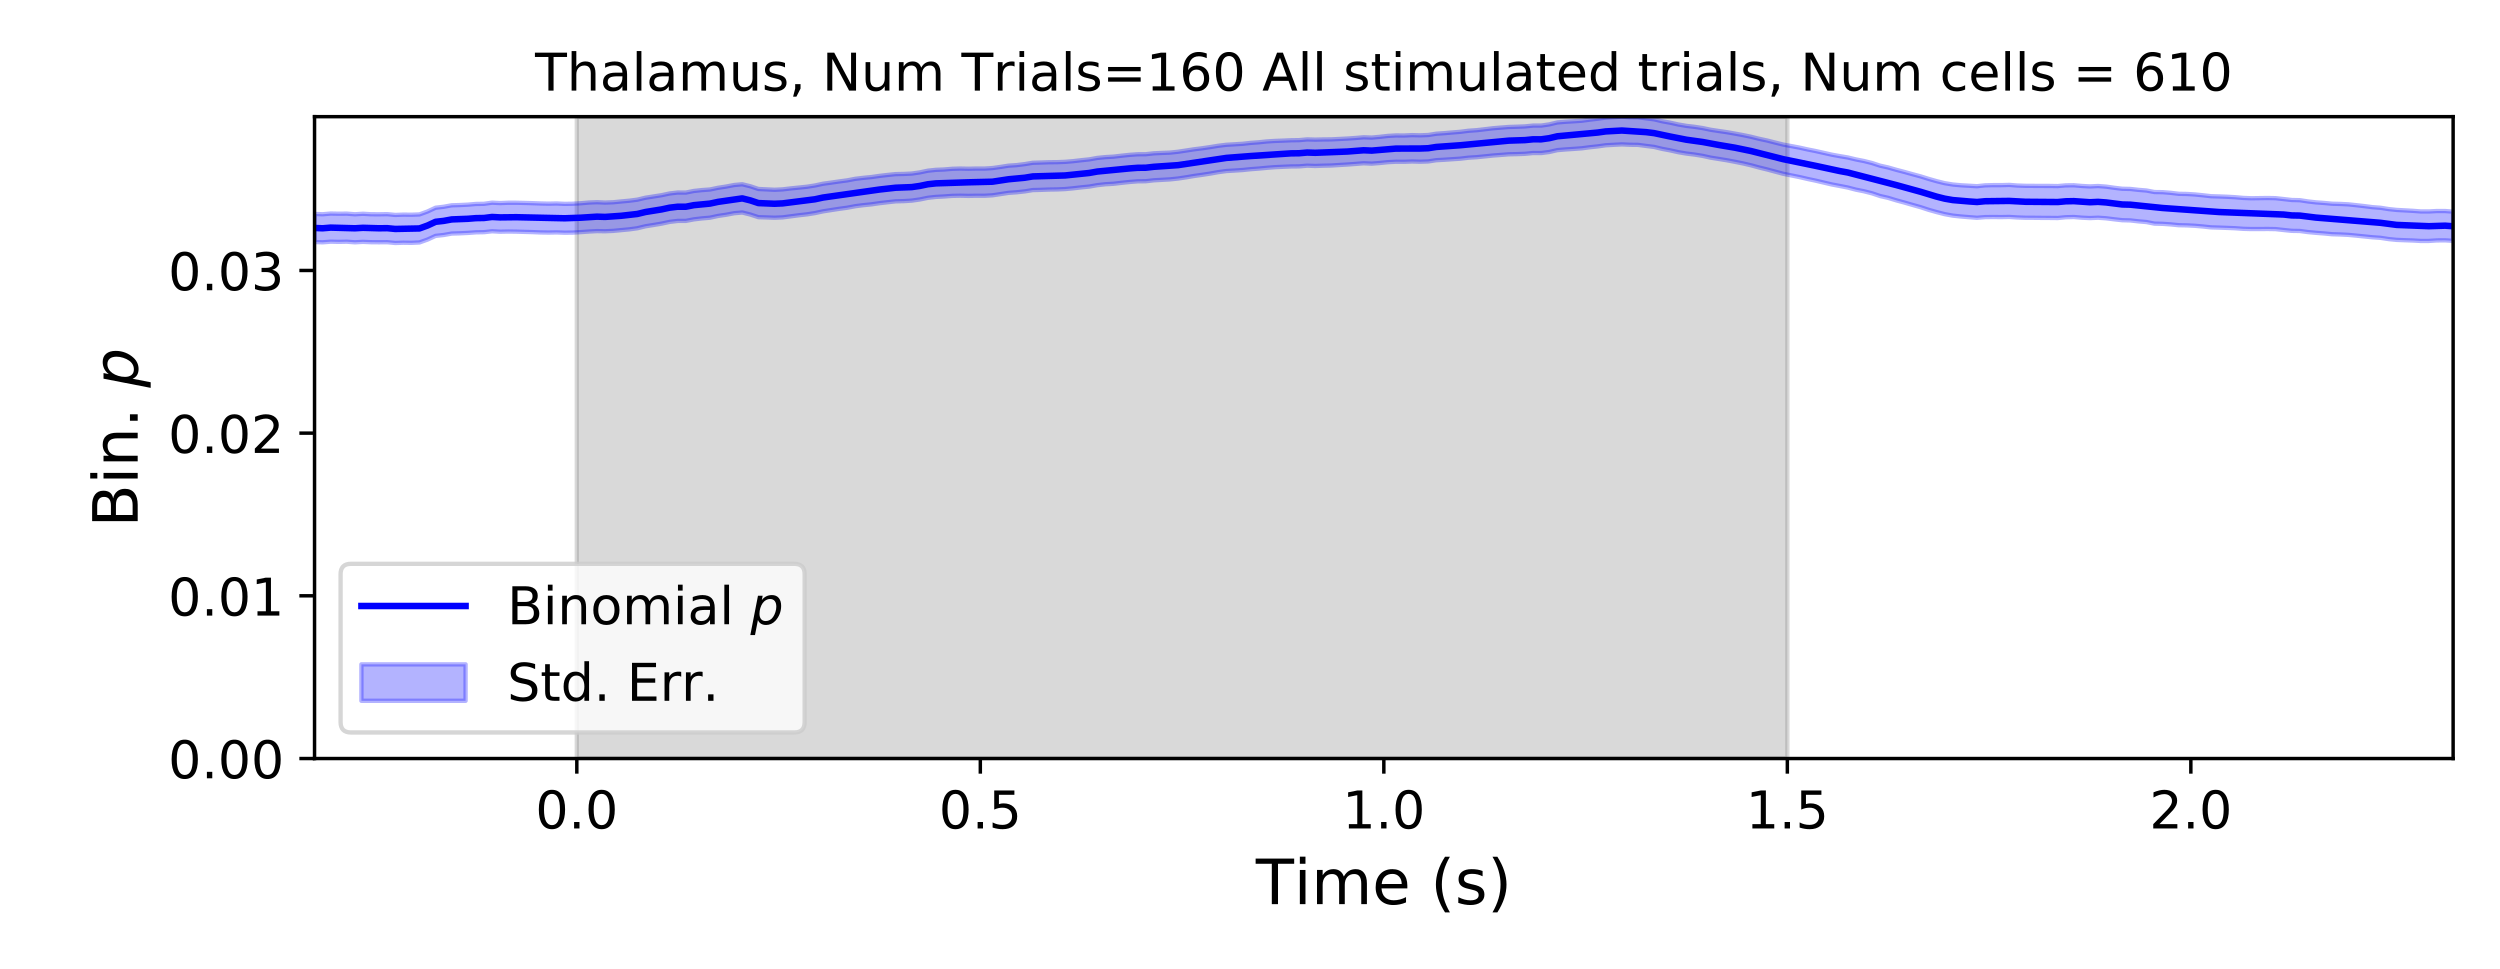 <?xml version="1.0" encoding="utf-8" standalone="no"?>
<!DOCTYPE svg PUBLIC "-//W3C//DTD SVG 1.1//EN"
  "http://www.w3.org/Graphics/SVG/1.1/DTD/svg11.dtd">
<!-- Created with matplotlib (https://matplotlib.org/) -->
<svg height="223.2pt" version="1.1" viewBox="0 0 576 223.2" width="576pt" xmlns="http://www.w3.org/2000/svg" xmlns:xlink="http://www.w3.org/1999/xlink">
 <defs>
  <style type="text/css">
*{stroke-linecap:butt;stroke-linejoin:round;}
  </style>
 </defs>
 <g id="figure_1">
  <g id="patch_1">
   <path d="M 0 223.2 
L 576 223.2 
L 576 0 
L 0 0 
z
" style="fill:#ffffff;"/>
  </g>
  <g id="axes_1">
   <g id="patch_2">
    <path d="M 72.47 174.76 
L 565.2 174.76 
L 565.2 26.88 
L 72.47 26.88 
z
" style="fill:#ffffff;"/>
   </g>
   <g id="PolyCollection_1">
    <defs>
     <path d="M 132.899 -48.44 
L 132.899 -196.32 
L 411.803 -196.32 
L 411.803 -48.44 
L 411.803 -48.44 
L 132.899 -48.44 
z
" id="mc29dee8e04" style="stroke:#808080;stroke-opacity:0.3;"/>
    </defs>
    <g clip-path="url(#p27cc67e9bc)">
     <use style="fill:#808080;fill-opacity:0.3;stroke:#808080;stroke-opacity:0.3;" x="0" xlink:href="#mc29dee8e04" y="223.2"/>
    </g>
   </g>
   <g id="PolyCollection_2">
    <defs>
     <path d="M 72.47 -173.914 
L 72.47 -167.435 
L 74.329 -167.37 
L 76.189 -167.52 
L 78.048 -167.475 
L 79.907 -167.513 
L 81.767 -167.374 
L 83.626 -167.477 
L 85.486 -167.397 
L 87.345 -167.381 
L 89.204 -167.398 
L 91.064 -167.218 
L 92.923 -167.277 
L 94.782 -167.249 
L 96.642 -167.337 
L 98.501 -168.002 
L 100.36 -168.852 
L 102.22 -169.055 
L 104.079 -169.389 
L 105.938 -169.445 
L 107.798 -169.534 
L 109.657 -169.672 
L 111.517 -169.707 
L 113.376 -169.917 
L 115.235 -169.815 
L 117.095 -169.855 
L 118.954 -169.828 
L 120.813 -169.774 
L 122.673 -169.725 
L 124.532 -169.647 
L 126.391 -169.617 
L 128.251 -169.653 
L 130.11 -169.583 
L 131.969 -169.609 
L 133.829 -169.719 
L 135.688 -169.854 
L 137.548 -169.953 
L 139.407 -169.92 
L 141.266 -170.002 
L 143.126 -170.182 
L 144.985 -170.355 
L 146.844 -170.61 
L 148.704 -171.062 
L 150.563 -171.361 
L 152.422 -171.675 
L 154.282 -172.076 
L 156.141 -172.3 
L 158 -172.304 
L 159.86 -172.66 
L 161.719 -172.88 
L 163.579 -173.04 
L 165.438 -173.446 
L 167.297 -173.721 
L 169.157 -174.076 
L 171.016 -174.237 
L 172.875 -173.772 
L 174.735 -173.161 
L 176.594 -173.103 
L 178.453 -173.035 
L 180.313 -173.113 
L 182.172 -173.355 
L 184.032 -173.601 
L 185.891 -173.811 
L 187.75 -174.102 
L 189.61 -174.503 
L 191.469 -174.795 
L 193.328 -175.082 
L 195.188 -175.337 
L 197.047 -175.689 
L 198.906 -175.929 
L 200.766 -176.116 
L 202.625 -176.387 
L 204.484 -176.604 
L 206.344 -176.812 
L 208.203 -176.86 
L 210.063 -176.976 
L 211.922 -177.241 
L 213.781 -177.625 
L 215.641 -177.832 
L 217.5 -177.929 
L 219.359 -178.07 
L 221.219 -178.108 
L 223.078 -178.068 
L 224.937 -178.099 
L 226.797 -178.092 
L 228.656 -178.198 
L 230.515 -178.479 
L 232.375 -178.767 
L 234.234 -178.9 
L 236.094 -179.104 
L 237.953 -179.407 
L 239.812 -179.454 
L 241.672 -179.527 
L 243.531 -179.557 
L 245.39 -179.636 
L 247.25 -179.814 
L 249.109 -180.028 
L 250.968 -180.215 
L 252.828 -180.539 
L 254.687 -180.75 
L 256.546 -180.856 
L 258.406 -181.076 
L 260.265 -181.274 
L 262.125 -181.422 
L 263.984 -181.444 
L 265.843 -181.659 
L 267.703 -181.763 
L 269.562 -181.868 
L 271.421 -182.065 
L 273.281 -182.345 
L 275.14 -182.659 
L 276.999 -182.922 
L 278.859 -183.21 
L 280.718 -183.542 
L 282.578 -183.794 
L 284.437 -183.903 
L 286.296 -184.026 
L 288.156 -184.22 
L 290.015 -184.358 
L 291.874 -184.536 
L 293.734 -184.683 
L 295.593 -184.769 
L 297.452 -184.849 
L 299.312 -184.867 
L 301.171 -185.027 
L 303.03 -184.961 
L 304.89 -185.024 
L 306.749 -185.065 
L 308.609 -185.185 
L 310.468 -185.295 
L 312.327 -185.432 
L 314.187 -185.583 
L 316.046 -185.496 
L 317.905 -185.646 
L 319.765 -185.837 
L 321.624 -185.936 
L 323.483 -185.922 
L 325.343 -185.99 
L 327.202 -185.939 
L 329.061 -186.003 
L 330.921 -186.291 
L 332.78 -186.393 
L 334.64 -186.52 
L 336.499 -186.645 
L 338.358 -186.867 
L 340.218 -186.983 
L 342.077 -187.167 
L 343.936 -187.361 
L 345.796 -187.503 
L 347.655 -187.65 
L 349.514 -187.691 
L 351.374 -187.763 
L 353.233 -187.948 
L 355.092 -187.936 
L 356.952 -188.182 
L 358.811 -188.61 
L 360.671 -188.767 
L 362.53 -188.889 
L 364.389 -189.023 
L 366.249 -189.268 
L 368.108 -189.47 
L 369.967 -189.73 
L 371.827 -189.836 
L 373.686 -189.931 
L 375.545 -189.843 
L 377.405 -189.823 
L 379.264 -189.577 
L 381.124 -189.344 
L 382.983 -188.897 
L 384.842 -188.548 
L 386.702 -188.131 
L 388.561 -187.817 
L 390.42 -187.588 
L 392.28 -187.286 
L 394.139 -186.876 
L 395.998 -186.58 
L 397.858 -186.276 
L 399.717 -185.924 
L 401.576 -185.549 
L 403.436 -185.116 
L 405.295 -184.606 
L 407.155 -184.154 
L 409.014 -183.651 
L 410.873 -183.158 
L 412.733 -182.78 
L 414.592 -182.402 
L 416.451 -181.973 
L 418.311 -181.579 
L 420.17 -181.142 
L 422.029 -180.704 
L 423.889 -180.351 
L 425.748 -179.988 
L 427.607 -179.501 
L 429.467 -179.13 
L 431.326 -178.657 
L 433.186 -178.033 
L 435.045 -177.609 
L 436.904 -177.04 
L 438.764 -176.535 
L 440.623 -175.995 
L 442.482 -175.471 
L 444.342 -174.863 
L 446.201 -174.335 
L 448.06 -173.86 
L 449.92 -173.519 
L 451.779 -173.319 
L 453.638 -173.168 
L 455.498 -173.02 
L 457.357 -173.175 
L 459.217 -173.2 
L 461.076 -173.179 
L 462.935 -173.216 
L 464.795 -173.095 
L 466.654 -173.029 
L 468.513 -173.021 
L 470.373 -173.002 
L 472.232 -172.991 
L 474.091 -172.969 
L 475.951 -173.148 
L 477.81 -173.199 
L 479.67 -173.042 
L 481.529 -172.955 
L 483.388 -173.035 
L 485.248 -172.907 
L 487.107 -172.673 
L 488.966 -172.465 
L 490.826 -172.415 
L 492.685 -172.201 
L 494.544 -172.042 
L 496.404 -171.673 
L 498.263 -171.63 
L 500.122 -171.5 
L 501.982 -171.312 
L 503.841 -171.275 
L 505.701 -171.177 
L 507.56 -171.015 
L 509.419 -170.813 
L 511.279 -170.757 
L 513.138 -170.691 
L 514.997 -170.615 
L 516.857 -170.478 
L 518.716 -170.426 
L 520.575 -170.426 
L 522.435 -170.445 
L 524.294 -170.411 
L 526.153 -170.205 
L 528.013 -170.014 
L 529.872 -169.983 
L 531.732 -169.733 
L 533.591 -169.557 
L 535.45 -169.415 
L 537.31 -169.234 
L 539.169 -169.179 
L 541.028 -169.087 
L 542.888 -168.91 
L 544.747 -168.721 
L 546.606 -168.53 
L 548.466 -168.403 
L 550.325 -168.119 
L 552.184 -167.93 
L 554.044 -167.854 
L 555.903 -167.788 
L 557.763 -167.681 
L 559.622 -167.688 
L 561.481 -167.809 
L 563.341 -167.826 
L 565.2 -167.71 
L 565.2 -174.432 
L 565.2 -174.432 
L 563.341 -174.581 
L 561.481 -174.584 
L 559.622 -174.479 
L 557.763 -174.485 
L 555.903 -174.626 
L 554.044 -174.732 
L 552.184 -174.833 
L 550.325 -175.033 
L 548.466 -175.328 
L 546.606 -175.473 
L 544.747 -175.712 
L 542.888 -175.924 
L 541.028 -176.124 
L 539.169 -176.215 
L 537.31 -176.266 
L 535.45 -176.441 
L 533.591 -176.577 
L 531.732 -176.791 
L 529.872 -177.077 
L 528.013 -177.121 
L 526.153 -177.335 
L 524.294 -177.541 
L 522.435 -177.579 
L 520.575 -177.55 
L 518.716 -177.523 
L 516.857 -177.597 
L 514.997 -177.762 
L 513.138 -177.869 
L 511.279 -177.939 
L 509.419 -177.996 
L 507.56 -178.209 
L 505.701 -178.398 
L 503.841 -178.513 
L 501.982 -178.548 
L 500.122 -178.774 
L 498.263 -178.925 
L 496.404 -178.953 
L 494.544 -179.306 
L 492.685 -179.458 
L 490.826 -179.668 
L 488.966 -179.713 
L 487.107 -179.936 
L 485.248 -180.202 
L 483.388 -180.342 
L 481.529 -180.251 
L 479.67 -180.351 
L 477.81 -180.516 
L 475.951 -180.492 
L 474.091 -180.327 
L 472.232 -180.361 
L 470.373 -180.363 
L 468.513 -180.377 
L 466.654 -180.391 
L 464.795 -180.454 
L 462.935 -180.599 
L 461.076 -180.545 
L 459.217 -180.546 
L 457.357 -180.498 
L 455.498 -180.296 
L 453.638 -180.409 
L 451.779 -180.514 
L 449.92 -180.69 
L 448.06 -180.996 
L 446.201 -181.457 
L 444.342 -181.989 
L 442.482 -182.567 
L 440.623 -183.07 
L 438.764 -183.588 
L 436.904 -184.075 
L 435.045 -184.613 
L 433.186 -185.026 
L 431.326 -185.635 
L 429.467 -186.102 
L 427.607 -186.467 
L 425.748 -186.913 
L 423.889 -187.226 
L 422.029 -187.568 
L 420.17 -187.985 
L 418.311 -188.402 
L 416.451 -188.774 
L 414.592 -189.19 
L 412.733 -189.538 
L 410.873 -189.888 
L 409.014 -190.349 
L 407.155 -190.823 
L 405.295 -191.223 
L 403.436 -191.687 
L 401.576 -192.076 
L 399.717 -192.422 
L 397.858 -192.748 
L 395.998 -193.02 
L 394.139 -193.303 
L 392.28 -193.692 
L 390.42 -193.979 
L 388.561 -194.196 
L 386.702 -194.516 
L 384.842 -194.926 
L 382.983 -195.261 
L 381.124 -195.706 
L 379.264 -195.937 
L 377.405 -196.185 
L 375.545 -196.206 
L 373.686 -196.32 
L 371.827 -196.224 
L 369.967 -196.114 
L 368.108 -195.85 
L 366.249 -195.631 
L 364.389 -195.379 
L 362.53 -195.256 
L 360.671 -195.146 
L 358.811 -194.989 
L 356.952 -194.54 
L 355.092 -194.265 
L 353.233 -194.267 
L 351.374 -194.077 
L 349.514 -194.005 
L 347.655 -193.947 
L 345.796 -193.803 
L 343.936 -193.646 
L 342.077 -193.419 
L 340.218 -193.204 
L 338.358 -193.074 
L 336.499 -192.834 
L 334.64 -192.682 
L 332.78 -192.522 
L 330.921 -192.392 
L 329.061 -192.097 
L 327.202 -192.022 
L 325.343 -192.068 
L 323.483 -191.978 
L 321.624 -191.993 
L 319.765 -191.885 
L 317.905 -191.674 
L 316.046 -191.503 
L 314.187 -191.57 
L 312.327 -191.408 
L 310.468 -191.28 
L 308.609 -191.183 
L 306.749 -191.088 
L 304.89 -191.073 
L 303.03 -191.028 
L 301.171 -191.083 
L 299.312 -190.911 
L 297.452 -190.883 
L 295.593 -190.801 
L 293.734 -190.731 
L 291.874 -190.612 
L 290.015 -190.416 
L 288.156 -190.279 
L 286.296 -190.07 
L 284.437 -189.954 
L 282.578 -189.845 
L 280.718 -189.618 
L 278.859 -189.315 
L 276.999 -189.039 
L 275.14 -188.806 
L 273.281 -188.518 
L 271.421 -188.237 
L 269.562 -188.038 
L 267.703 -187.964 
L 265.843 -187.878 
L 263.984 -187.669 
L 262.125 -187.655 
L 260.265 -187.523 
L 258.406 -187.325 
L 256.546 -187.107 
L 254.687 -187 
L 252.828 -186.816 
L 250.968 -186.479 
L 249.109 -186.286 
L 247.25 -186.069 
L 245.39 -185.91 
L 243.531 -185.837 
L 241.672 -185.821 
L 239.812 -185.755 
L 237.953 -185.698 
L 236.094 -185.389 
L 234.234 -185.158 
L 232.375 -185.031 
L 230.515 -184.739 
L 228.656 -184.475 
L 226.797 -184.357 
L 224.937 -184.362 
L 223.078 -184.323 
L 221.219 -184.364 
L 219.359 -184.307 
L 217.5 -184.147 
L 215.641 -184.071 
L 213.781 -183.873 
L 211.922 -183.481 
L 210.063 -183.21 
L 208.203 -183.123 
L 206.344 -183.084 
L 204.484 -182.891 
L 202.625 -182.672 
L 200.766 -182.406 
L 198.906 -182.223 
L 197.047 -181.999 
L 195.188 -181.641 
L 193.328 -181.392 
L 191.469 -181.121 
L 189.61 -180.866 
L 187.75 -180.462 
L 185.891 -180.171 
L 184.032 -179.978 
L 182.172 -179.79 
L 180.313 -179.566 
L 178.453 -179.478 
L 176.594 -179.568 
L 174.735 -179.66 
L 172.875 -180.285 
L 171.016 -180.745 
L 169.157 -180.573 
L 167.297 -180.215 
L 165.438 -179.931 
L 163.579 -179.54 
L 161.719 -179.403 
L 159.86 -179.203 
L 158 -178.828 
L 156.141 -178.843 
L 154.282 -178.624 
L 152.422 -178.225 
L 150.563 -177.932 
L 148.704 -177.642 
L 146.844 -177.197 
L 144.985 -176.956 
L 143.126 -176.783 
L 141.266 -176.601 
L 139.407 -176.528 
L 137.548 -176.616 
L 135.688 -176.538 
L 133.829 -176.371 
L 131.969 -176.261 
L 130.11 -176.232 
L 128.251 -176.318 
L 126.391 -176.277 
L 124.532 -176.322 
L 122.673 -176.39 
L 120.813 -176.445 
L 118.954 -176.489 
L 117.095 -176.491 
L 115.235 -176.412 
L 113.376 -176.507 
L 111.517 -176.243 
L 109.657 -176.211 
L 107.798 -176.048 
L 105.938 -175.956 
L 104.079 -175.9 
L 102.22 -175.559 
L 100.36 -175.341 
L 98.501 -174.473 
L 96.642 -173.795 
L 94.782 -173.727 
L 92.923 -173.75 
L 91.064 -173.68 
L 89.204 -173.861 
L 87.345 -173.827 
L 85.486 -173.838 
L 83.626 -173.949 
L 81.767 -173.832 
L 79.907 -173.978 
L 78.048 -173.957 
L 76.189 -173.998 
L 74.329 -173.833 
L 72.47 -173.914 
z
" id="mdbdabb63e6" style="stroke:#0000ff;stroke-opacity:0.3;"/>
    </defs>
    <g clip-path="url(#p27cc67e9bc)">
     <use style="fill:#0000ff;fill-opacity:0.3;stroke:#0000ff;stroke-opacity:0.3;" x="0" xlink:href="#mdbdabb63e6" y="223.2"/>
    </g>
   </g>
   <g id="matplotlib.axis_1">
    <g id="xtick_1">
     <g id="line2d_1">
      <defs>
       <path d="M 0 0 
L 0 3.5 
" id="m5dad325099" style="stroke:#000000;stroke-width:0.8;"/>
      </defs>
      <g>
       <use style="stroke:#000000;stroke-width:0.8;" x="132.899" xlink:href="#m5dad325099" y="174.76"/>
      </g>
     </g>
     <g id="text_1">
      <!-- 0.0 -->
      <defs>
       <path d="M 31.781 66.406 
Q 24.172 66.406 20.328 58.906 
Q 16.5 51.422 16.5 36.375 
Q 16.5 21.391 20.328 13.891 
Q 24.172 6.391 31.781 6.391 
Q 39.453 6.391 43.281 13.891 
Q 47.125 21.391 47.125 36.375 
Q 47.125 51.422 43.281 58.906 
Q 39.453 66.406 31.781 66.406 
z
M 31.781 74.219 
Q 44.047 74.219 50.516 64.516 
Q 56.984 54.828 56.984 36.375 
Q 56.984 17.969 50.516 8.266 
Q 44.047 -1.422 31.781 -1.422 
Q 19.531 -1.422 13.062 8.266 
Q 6.594 17.969 6.594 36.375 
Q 6.594 54.828 13.062 64.516 
Q 19.531 74.219 31.781 74.219 
z
" id="DejaVuSans-48"/>
       <path d="M 10.688 12.406 
L 21 12.406 
L 21 0 
L 10.688 0 
z
" id="DejaVuSans-46"/>
      </defs>
      <g transform="translate(123.357 190.878)scale(0.12 -0.12)">
       <use xlink:href="#DejaVuSans-48"/>
       <use x="63.623" xlink:href="#DejaVuSans-46"/>
       <use x="95.41" xlink:href="#DejaVuSans-48"/>
      </g>
     </g>
    </g>
    <g id="xtick_2">
     <g id="line2d_2">
      <g>
       <use style="stroke:#000000;stroke-width:0.8;" x="225.867" xlink:href="#m5dad325099" y="174.76"/>
      </g>
     </g>
     <g id="text_2">
      <!-- 0.5 -->
      <defs>
       <path d="M 10.797 72.906 
L 49.516 72.906 
L 49.516 64.594 
L 19.828 64.594 
L 19.828 46.734 
Q 21.969 47.469 24.109 47.828 
Q 26.266 48.188 28.422 48.188 
Q 40.625 48.188 47.75 41.5 
Q 54.891 34.812 54.891 23.391 
Q 54.891 11.625 47.562 5.094 
Q 40.234 -1.422 26.906 -1.422 
Q 22.312 -1.422 17.547 -0.641 
Q 12.797 0.141 7.719 1.703 
L 7.719 11.625 
Q 12.109 9.234 16.797 8.062 
Q 21.484 6.891 26.703 6.891 
Q 35.156 6.891 40.078 11.328 
Q 45.016 15.766 45.016 23.391 
Q 45.016 31 40.078 35.438 
Q 35.156 39.891 26.703 39.891 
Q 22.75 39.891 18.812 39.016 
Q 14.891 38.141 10.797 36.281 
z
" id="DejaVuSans-53"/>
      </defs>
      <g transform="translate(216.325 190.878)scale(0.12 -0.12)">
       <use xlink:href="#DejaVuSans-48"/>
       <use x="63.623" xlink:href="#DejaVuSans-46"/>
       <use x="95.41" xlink:href="#DejaVuSans-53"/>
      </g>
     </g>
    </g>
    <g id="xtick_3">
     <g id="line2d_3">
      <g>
       <use style="stroke:#000000;stroke-width:0.8;" x="318.835" xlink:href="#m5dad325099" y="174.76"/>
      </g>
     </g>
     <g id="text_3">
      <!-- 1.0 -->
      <defs>
       <path d="M 12.406 8.297 
L 28.516 8.297 
L 28.516 63.922 
L 10.984 60.406 
L 10.984 69.391 
L 28.422 72.906 
L 38.281 72.906 
L 38.281 8.297 
L 54.391 8.297 
L 54.391 0 
L 12.406 0 
z
" id="DejaVuSans-49"/>
      </defs>
      <g transform="translate(309.293 190.878)scale(0.12 -0.12)">
       <use xlink:href="#DejaVuSans-49"/>
       <use x="63.623" xlink:href="#DejaVuSans-46"/>
       <use x="95.41" xlink:href="#DejaVuSans-48"/>
      </g>
     </g>
    </g>
    <g id="xtick_4">
     <g id="line2d_4">
      <g>
       <use style="stroke:#000000;stroke-width:0.8;" x="411.803" xlink:href="#m5dad325099" y="174.76"/>
      </g>
     </g>
     <g id="text_4">
      <!-- 1.5 -->
      <g transform="translate(402.261 190.878)scale(0.12 -0.12)">
       <use xlink:href="#DejaVuSans-49"/>
       <use x="63.623" xlink:href="#DejaVuSans-46"/>
       <use x="95.41" xlink:href="#DejaVuSans-53"/>
      </g>
     </g>
    </g>
    <g id="xtick_5">
     <g id="line2d_5">
      <g>
       <use style="stroke:#000000;stroke-width:0.8;" x="504.771" xlink:href="#m5dad325099" y="174.76"/>
      </g>
     </g>
     <g id="text_5">
      <!-- 2.0 -->
      <defs>
       <path d="M 19.188 8.297 
L 53.609 8.297 
L 53.609 0 
L 7.328 0 
L 7.328 8.297 
Q 12.938 14.109 22.625 23.891 
Q 32.328 33.688 34.812 36.531 
Q 39.547 41.844 41.422 45.531 
Q 43.312 49.219 43.312 52.781 
Q 43.312 58.594 39.234 62.25 
Q 35.156 65.922 28.609 65.922 
Q 23.969 65.922 18.812 64.312 
Q 13.672 62.703 7.812 59.422 
L 7.812 69.391 
Q 13.766 71.781 18.938 73 
Q 24.125 74.219 28.422 74.219 
Q 39.75 74.219 46.484 68.547 
Q 53.219 62.891 53.219 53.422 
Q 53.219 48.922 51.531 44.891 
Q 49.859 40.875 45.406 35.406 
Q 44.188 33.984 37.641 27.219 
Q 31.109 20.453 19.188 8.297 
z
" id="DejaVuSans-50"/>
      </defs>
      <g transform="translate(495.229 190.878)scale(0.12 -0.12)">
       <use xlink:href="#DejaVuSans-50"/>
       <use x="63.623" xlink:href="#DejaVuSans-46"/>
       <use x="95.41" xlink:href="#DejaVuSans-48"/>
      </g>
     </g>
    </g>
    <g id="text_6">
     <!-- Time (s) -->
     <defs>
      <path d="M -0.297 72.906 
L 61.375 72.906 
L 61.375 64.594 
L 35.5 64.594 
L 35.5 0 
L 25.594 0 
L 25.594 64.594 
L -0.297 64.594 
z
" id="DejaVuSans-84"/>
      <path d="M 9.422 54.688 
L 18.406 54.688 
L 18.406 0 
L 9.422 0 
z
M 9.422 75.984 
L 18.406 75.984 
L 18.406 64.594 
L 9.422 64.594 
z
" id="DejaVuSans-105"/>
      <path d="M 52 44.188 
Q 55.375 50.25 60.062 53.125 
Q 64.75 56 71.094 56 
Q 79.641 56 84.281 50.016 
Q 88.922 44.047 88.922 33.016 
L 88.922 0 
L 79.891 0 
L 79.891 32.719 
Q 79.891 40.578 77.094 44.375 
Q 74.312 48.188 68.609 48.188 
Q 61.625 48.188 57.562 43.547 
Q 53.516 38.922 53.516 30.906 
L 53.516 0 
L 44.484 0 
L 44.484 32.719 
Q 44.484 40.625 41.703 44.406 
Q 38.922 48.188 33.109 48.188 
Q 26.219 48.188 22.156 43.531 
Q 18.109 38.875 18.109 30.906 
L 18.109 0 
L 9.078 0 
L 9.078 54.688 
L 18.109 54.688 
L 18.109 46.188 
Q 21.188 51.219 25.484 53.609 
Q 29.781 56 35.688 56 
Q 41.656 56 45.828 52.969 
Q 50 49.953 52 44.188 
z
" id="DejaVuSans-109"/>
      <path d="M 56.203 29.594 
L 56.203 25.203 
L 14.891 25.203 
Q 15.484 15.922 20.484 11.062 
Q 25.484 6.203 34.422 6.203 
Q 39.594 6.203 44.453 7.469 
Q 49.312 8.734 54.109 11.281 
L 54.109 2.781 
Q 49.266 0.734 44.188 -0.344 
Q 39.109 -1.422 33.891 -1.422 
Q 20.797 -1.422 13.156 6.188 
Q 5.516 13.812 5.516 26.812 
Q 5.516 40.234 12.766 48.109 
Q 20.016 56 32.328 56 
Q 43.359 56 49.781 48.891 
Q 56.203 41.797 56.203 29.594 
z
M 47.219 32.234 
Q 47.125 39.594 43.094 43.984 
Q 39.062 48.391 32.422 48.391 
Q 24.906 48.391 20.391 44.141 
Q 15.875 39.891 15.188 32.172 
z
" id="DejaVuSans-101"/>
      <path id="DejaVuSans-32"/>
      <path d="M 31 75.875 
Q 24.469 64.656 21.281 53.656 
Q 18.109 42.672 18.109 31.391 
Q 18.109 20.125 21.312 9.062 
Q 24.516 -2 31 -13.188 
L 23.188 -13.188 
Q 15.875 -1.703 12.234 9.375 
Q 8.594 20.453 8.594 31.391 
Q 8.594 42.281 12.203 53.312 
Q 15.828 64.359 23.188 75.875 
z
" id="DejaVuSans-40"/>
      <path d="M 44.281 53.078 
L 44.281 44.578 
Q 40.484 46.531 36.375 47.5 
Q 32.281 48.484 27.875 48.484 
Q 21.188 48.484 17.844 46.438 
Q 14.5 44.391 14.5 40.281 
Q 14.5 37.156 16.891 35.375 
Q 19.281 33.594 26.516 31.984 
L 29.594 31.297 
Q 39.156 29.25 43.188 25.516 
Q 47.219 21.781 47.219 15.094 
Q 47.219 7.469 41.188 3.016 
Q 35.156 -1.422 24.609 -1.422 
Q 20.219 -1.422 15.453 -0.562 
Q 10.688 0.297 5.422 2 
L 5.422 11.281 
Q 10.406 8.688 15.234 7.391 
Q 20.062 6.109 24.812 6.109 
Q 31.156 6.109 34.562 8.281 
Q 37.984 10.453 37.984 14.406 
Q 37.984 18.062 35.516 20.016 
Q 33.062 21.969 24.703 23.781 
L 21.578 24.516 
Q 13.234 26.266 9.516 29.906 
Q 5.812 33.547 5.812 39.891 
Q 5.812 47.609 11.281 51.797 
Q 16.75 56 26.812 56 
Q 31.781 56 36.172 55.266 
Q 40.578 54.547 44.281 53.078 
z
" id="DejaVuSans-115"/>
      <path d="M 8.016 75.875 
L 15.828 75.875 
Q 23.141 64.359 26.781 53.312 
Q 30.422 42.281 30.422 31.391 
Q 30.422 20.453 26.781 9.375 
Q 23.141 -1.703 15.828 -13.188 
L 8.016 -13.188 
Q 14.5 -2 17.703 9.062 
Q 20.906 20.125 20.906 31.391 
Q 20.906 42.672 17.703 53.656 
Q 14.5 64.656 8.016 75.875 
z
" id="DejaVuSans-41"/>
     </defs>
     <g transform="translate(289.34 208.315)scale(0.144 -0.144)">
      <use xlink:href="#DejaVuSans-84"/>
      <use x="61.037" xlink:href="#DejaVuSans-105"/>
      <use x="88.82" xlink:href="#DejaVuSans-109"/>
      <use x="186.232" xlink:href="#DejaVuSans-101"/>
      <use x="247.756" xlink:href="#DejaVuSans-32"/>
      <use x="279.543" xlink:href="#DejaVuSans-40"/>
      <use x="318.557" xlink:href="#DejaVuSans-115"/>
      <use x="370.656" xlink:href="#DejaVuSans-41"/>
     </g>
    </g>
   </g>
   <g id="matplotlib.axis_2">
    <g id="ytick_1">
     <g id="line2d_6">
      <defs>
       <path d="M 0 0 
L -3.5 0 
" id="md38e506768" style="stroke:#000000;stroke-width:0.8;"/>
      </defs>
      <g>
       <use style="stroke:#000000;stroke-width:0.8;" x="72.47" xlink:href="#md38e506768" y="174.76"/>
      </g>
     </g>
     <g id="text_7">
      <!-- 0.00 -->
      <g transform="translate(38.751 179.319)scale(0.12 -0.12)">
       <use xlink:href="#DejaVuSans-48"/>
       <use x="63.623" xlink:href="#DejaVuSans-46"/>
       <use x="95.41" xlink:href="#DejaVuSans-48"/>
       <use x="159.033" xlink:href="#DejaVuSans-48"/>
      </g>
     </g>
    </g>
    <g id="ytick_2">
     <g id="line2d_7">
      <g>
       <use style="stroke:#000000;stroke-width:0.8;" x="72.47" xlink:href="#md38e506768" y="137.278"/>
      </g>
     </g>
     <g id="text_8">
      <!-- 0.01 -->
      <g transform="translate(38.751 141.837)scale(0.12 -0.12)">
       <use xlink:href="#DejaVuSans-48"/>
       <use x="63.623" xlink:href="#DejaVuSans-46"/>
       <use x="95.41" xlink:href="#DejaVuSans-48"/>
       <use x="159.033" xlink:href="#DejaVuSans-49"/>
      </g>
     </g>
    </g>
    <g id="ytick_3">
     <g id="line2d_8">
      <g>
       <use style="stroke:#000000;stroke-width:0.8;" x="72.47" xlink:href="#md38e506768" y="99.796"/>
      </g>
     </g>
     <g id="text_9">
      <!-- 0.02 -->
      <g transform="translate(38.751 104.355)scale(0.12 -0.12)">
       <use xlink:href="#DejaVuSans-48"/>
       <use x="63.623" xlink:href="#DejaVuSans-46"/>
       <use x="95.41" xlink:href="#DejaVuSans-48"/>
       <use x="159.033" xlink:href="#DejaVuSans-50"/>
      </g>
     </g>
    </g>
    <g id="ytick_4">
     <g id="line2d_9">
      <g>
       <use style="stroke:#000000;stroke-width:0.8;" x="72.47" xlink:href="#md38e506768" y="62.314"/>
      </g>
     </g>
     <g id="text_10">
      <!-- 0.03 -->
      <defs>
       <path d="M 40.578 39.312 
Q 47.656 37.797 51.625 33 
Q 55.609 28.219 55.609 21.188 
Q 55.609 10.406 48.188 4.484 
Q 40.766 -1.422 27.094 -1.422 
Q 22.516 -1.422 17.656 -0.516 
Q 12.797 0.391 7.625 2.203 
L 7.625 11.719 
Q 11.719 9.328 16.594 8.109 
Q 21.484 6.891 26.812 6.891 
Q 36.078 6.891 40.938 10.547 
Q 45.797 14.203 45.797 21.188 
Q 45.797 27.641 41.281 31.266 
Q 36.766 34.906 28.719 34.906 
L 20.219 34.906 
L 20.219 43.016 
L 29.109 43.016 
Q 36.375 43.016 40.234 45.922 
Q 44.094 48.828 44.094 54.297 
Q 44.094 59.906 40.109 62.906 
Q 36.141 65.922 28.719 65.922 
Q 24.656 65.922 20.016 65.031 
Q 15.375 64.156 9.812 62.312 
L 9.812 71.094 
Q 15.438 72.656 20.344 73.438 
Q 25.25 74.219 29.594 74.219 
Q 40.828 74.219 47.359 69.109 
Q 53.906 64.016 53.906 55.328 
Q 53.906 49.266 50.438 45.094 
Q 46.969 40.922 40.578 39.312 
z
" id="DejaVuSans-51"/>
      </defs>
      <g transform="translate(38.751 66.873)scale(0.12 -0.12)">
       <use xlink:href="#DejaVuSans-48"/>
       <use x="63.623" xlink:href="#DejaVuSans-46"/>
       <use x="95.41" xlink:href="#DejaVuSans-48"/>
       <use x="159.033" xlink:href="#DejaVuSans-51"/>
      </g>
     </g>
    </g>
    <g id="text_11">
     <!-- Bin. $p$ -->
     <defs>
      <path d="M 19.672 34.812 
L 19.672 8.109 
L 35.5 8.109 
Q 43.453 8.109 47.281 11.406 
Q 51.125 14.703 51.125 21.484 
Q 51.125 28.328 47.281 31.562 
Q 43.453 34.812 35.5 34.812 
z
M 19.672 64.797 
L 19.672 42.828 
L 34.281 42.828 
Q 41.5 42.828 45.031 45.531 
Q 48.578 48.25 48.578 53.812 
Q 48.578 59.328 45.031 62.062 
Q 41.5 64.797 34.281 64.797 
z
M 9.812 72.906 
L 35.016 72.906 
Q 46.297 72.906 52.391 68.219 
Q 58.5 63.531 58.5 54.891 
Q 58.5 48.188 55.375 44.234 
Q 52.25 40.281 46.188 39.312 
Q 53.469 37.75 57.5 32.781 
Q 61.531 27.828 61.531 20.406 
Q 61.531 10.641 54.891 5.312 
Q 48.25 0 35.984 0 
L 9.812 0 
z
" id="DejaVuSans-66"/>
      <path d="M 54.891 33.016 
L 54.891 0 
L 45.906 0 
L 45.906 32.719 
Q 45.906 40.484 42.875 44.328 
Q 39.844 48.188 33.797 48.188 
Q 26.516 48.188 22.312 43.547 
Q 18.109 38.922 18.109 30.906 
L 18.109 0 
L 9.078 0 
L 9.078 54.688 
L 18.109 54.688 
L 18.109 46.188 
Q 21.344 51.125 25.703 53.562 
Q 30.078 56 35.797 56 
Q 45.219 56 50.047 50.172 
Q 54.891 44.344 54.891 33.016 
z
" id="DejaVuSans-110"/>
      <path d="M 49.609 33.688 
Q 49.609 40.875 46.484 44.672 
Q 43.359 48.484 37.5 48.484 
Q 33.5 48.484 29.859 46.438 
Q 26.219 44.391 23.391 40.484 
Q 20.609 36.625 18.938 31.156 
Q 17.281 25.688 17.281 20.312 
Q 17.281 13.484 20.406 9.797 
Q 23.531 6.109 29.297 6.109 
Q 33.547 6.109 37.188 8.109 
Q 40.828 10.109 43.406 13.922 
Q 46.188 17.922 47.891 23.344 
Q 49.609 28.766 49.609 33.688 
z
M 21.781 46.391 
Q 25.391 51.125 30.297 53.562 
Q 35.203 56 41.219 56 
Q 49.609 56 54.25 50.5 
Q 58.891 45.016 58.891 35.109 
Q 58.891 27 56 19.656 
Q 53.125 12.312 47.703 6.5 
Q 44.094 2.641 39.547 0.609 
Q 35.016 -1.422 29.984 -1.422 
Q 24.172 -1.422 20.219 1 
Q 16.266 3.422 14.312 8.203 
L 8.688 -20.797 
L -0.297 -20.797 
L 14.406 54.688 
L 23.391 54.688 
z
" id="DejaVuSans-Oblique-112"/>
     </defs>
     <g transform="translate(31.727 121.484)rotate(-90)scale(0.144 -0.144)">
      <use transform="translate(0 0.016)" xlink:href="#DejaVuSans-66"/>
      <use transform="translate(68.604 0.016)" xlink:href="#DejaVuSans-105"/>
      <use transform="translate(96.387 0.016)" xlink:href="#DejaVuSans-110"/>
      <use transform="translate(159.766 0.016)" xlink:href="#DejaVuSans-46"/>
      <use transform="translate(191.553 0.016)" xlink:href="#DejaVuSans-32"/>
      <use transform="translate(223.34 0.016)" xlink:href="#DejaVuSans-Oblique-112"/>
     </g>
    </g>
   </g>
   <g id="line2d_10">
    <path clip-path="url(#p27cc67e9bc)" d="M 72.47 52.525 
L 74.329 52.598 
L 76.189 52.441 
L 81.767 52.597 
L 83.626 52.487 
L 87.345 52.596 
L 89.204 52.57 
L 91.064 52.751 
L 96.642 52.634 
L 98.501 51.963 
L 100.36 51.103 
L 102.22 50.893 
L 104.079 50.555 
L 107.798 50.409 
L 109.657 50.259 
L 111.517 50.225 
L 113.376 49.988 
L 115.235 50.087 
L 118.954 50.042 
L 130.11 50.292 
L 133.829 50.155 
L 137.548 49.916 
L 139.407 49.976 
L 143.126 49.717 
L 146.844 49.297 
L 148.704 48.848 
L 152.422 48.25 
L 154.282 47.85 
L 156.141 47.629 
L 158 47.634 
L 159.86 47.269 
L 163.579 46.91 
L 165.438 46.511 
L 171.016 45.709 
L 172.875 46.171 
L 174.735 46.79 
L 178.453 46.943 
L 180.313 46.861 
L 187.75 45.918 
L 189.61 45.516 
L 202.625 43.67 
L 206.344 43.252 
L 210.063 43.107 
L 211.922 42.839 
L 213.781 42.451 
L 215.641 42.249 
L 223.078 42.005 
L 228.656 41.864 
L 232.375 41.301 
L 236.094 40.953 
L 237.953 40.647 
L 245.39 40.427 
L 250.968 39.853 
L 252.828 39.523 
L 260.265 38.802 
L 262.125 38.662 
L 263.984 38.643 
L 265.843 38.431 
L 271.421 38.049 
L 282.578 36.38 
L 288.156 35.95 
L 297.452 35.334 
L 299.312 35.311 
L 301.171 35.145 
L 303.03 35.205 
L 310.468 34.913 
L 314.187 34.624 
L 316.046 34.7 
L 321.624 34.236 
L 327.202 34.219 
L 329.061 34.15 
L 330.921 33.858 
L 336.499 33.461 
L 340.218 33.107 
L 347.655 32.402 
L 351.374 32.28 
L 353.233 32.093 
L 355.092 32.099 
L 356.952 31.839 
L 358.811 31.4 
L 368.108 30.54 
L 369.967 30.278 
L 373.686 30.075 
L 379.264 30.443 
L 381.124 30.675 
L 384.842 31.463 
L 388.561 32.194 
L 392.28 32.711 
L 395.998 33.4 
L 399.717 34.027 
L 403.436 34.798 
L 410.873 36.677 
L 418.311 38.209 
L 423.889 39.411 
L 425.748 39.749 
L 436.904 42.642 
L 442.482 44.181 
L 446.201 45.304 
L 448.06 45.772 
L 449.92 46.096 
L 453.638 46.411 
L 455.498 46.542 
L 457.357 46.363 
L 462.935 46.292 
L 466.654 46.49 
L 474.091 46.552 
L 475.951 46.38 
L 477.81 46.342 
L 481.529 46.597 
L 483.388 46.511 
L 485.248 46.646 
L 488.966 47.111 
L 490.826 47.158 
L 498.263 47.923 
L 511.279 48.852 
L 526.153 49.43 
L 528.013 49.633 
L 529.872 49.67 
L 533.591 50.133 
L 548.466 51.335 
L 552.184 51.819 
L 559.622 52.116 
L 563.341 51.996 
L 565.2 52.129 
L 565.2 52.129 
" style="fill:none;stroke:#0000ff;stroke-linecap:square;stroke-width:1.5;"/>
   </g>
   <g id="patch_3">
    <path d="M 72.47 174.76 
L 72.47 26.88 
" style="fill:none;stroke:#000000;stroke-linecap:square;stroke-linejoin:miter;stroke-width:0.8;"/>
   </g>
   <g id="patch_4">
    <path d="M 565.2 174.76 
L 565.2 26.88 
" style="fill:none;stroke:#000000;stroke-linecap:square;stroke-linejoin:miter;stroke-width:0.8;"/>
   </g>
   <g id="patch_5">
    <path d="M 72.47 174.76 
L 565.2 174.76 
" style="fill:none;stroke:#000000;stroke-linecap:square;stroke-linejoin:miter;stroke-width:0.8;"/>
   </g>
   <g id="patch_6">
    <path d="M 72.47 26.88 
L 565.2 26.88 
" style="fill:none;stroke:#000000;stroke-linecap:square;stroke-linejoin:miter;stroke-width:0.8;"/>
   </g>
   <g id="text_12">
    <!-- Thalamus, Num Trials=160 All stimulated trials, Num cells = 610 -->
    <defs>
     <path d="M 54.891 33.016 
L 54.891 0 
L 45.906 0 
L 45.906 32.719 
Q 45.906 40.484 42.875 44.328 
Q 39.844 48.188 33.797 48.188 
Q 26.516 48.188 22.312 43.547 
Q 18.109 38.922 18.109 30.906 
L 18.109 0 
L 9.078 0 
L 9.078 75.984 
L 18.109 75.984 
L 18.109 46.188 
Q 21.344 51.125 25.703 53.562 
Q 30.078 56 35.797 56 
Q 45.219 56 50.047 50.172 
Q 54.891 44.344 54.891 33.016 
z
" id="DejaVuSans-104"/>
     <path d="M 34.281 27.484 
Q 23.391 27.484 19.188 25 
Q 14.984 22.516 14.984 16.5 
Q 14.984 11.719 18.141 8.906 
Q 21.297 6.109 26.703 6.109 
Q 34.188 6.109 38.703 11.406 
Q 43.219 16.703 43.219 25.484 
L 43.219 27.484 
z
M 52.203 31.203 
L 52.203 0 
L 43.219 0 
L 43.219 8.297 
Q 40.141 3.328 35.547 0.953 
Q 30.953 -1.422 24.312 -1.422 
Q 15.922 -1.422 10.953 3.297 
Q 6 8.016 6 15.922 
Q 6 25.141 12.172 29.828 
Q 18.359 34.516 30.609 34.516 
L 43.219 34.516 
L 43.219 35.406 
Q 43.219 41.609 39.141 45 
Q 35.062 48.391 27.688 48.391 
Q 23 48.391 18.547 47.266 
Q 14.109 46.141 10.016 43.891 
L 10.016 52.203 
Q 14.938 54.109 19.578 55.047 
Q 24.219 56 28.609 56 
Q 40.484 56 46.344 49.844 
Q 52.203 43.703 52.203 31.203 
z
" id="DejaVuSans-97"/>
     <path d="M 9.422 75.984 
L 18.406 75.984 
L 18.406 0 
L 9.422 0 
z
" id="DejaVuSans-108"/>
     <path d="M 8.5 21.578 
L 8.5 54.688 
L 17.484 54.688 
L 17.484 21.922 
Q 17.484 14.156 20.5 10.266 
Q 23.531 6.391 29.594 6.391 
Q 36.859 6.391 41.078 11.031 
Q 45.312 15.672 45.312 23.688 
L 45.312 54.688 
L 54.297 54.688 
L 54.297 0 
L 45.312 0 
L 45.312 8.406 
Q 42.047 3.422 37.719 1 
Q 33.406 -1.422 27.688 -1.422 
Q 18.266 -1.422 13.375 4.438 
Q 8.5 10.297 8.5 21.578 
z
M 31.109 56 
z
" id="DejaVuSans-117"/>
     <path d="M 11.719 12.406 
L 22.016 12.406 
L 22.016 4 
L 14.016 -11.625 
L 7.719 -11.625 
L 11.719 4 
z
" id="DejaVuSans-44"/>
     <path d="M 9.812 72.906 
L 23.094 72.906 
L 55.422 11.922 
L 55.422 72.906 
L 64.984 72.906 
L 64.984 0 
L 51.703 0 
L 19.391 60.984 
L 19.391 0 
L 9.812 0 
z
" id="DejaVuSans-78"/>
     <path d="M 41.109 46.297 
Q 39.594 47.172 37.812 47.578 
Q 36.031 48 33.891 48 
Q 26.266 48 22.188 43.047 
Q 18.109 38.094 18.109 28.812 
L 18.109 0 
L 9.078 0 
L 9.078 54.688 
L 18.109 54.688 
L 18.109 46.188 
Q 20.953 51.172 25.484 53.578 
Q 30.031 56 36.531 56 
Q 37.453 56 38.578 55.875 
Q 39.703 55.766 41.062 55.516 
z
" id="DejaVuSans-114"/>
     <path d="M 10.594 45.406 
L 73.188 45.406 
L 73.188 37.203 
L 10.594 37.203 
z
M 10.594 25.484 
L 73.188 25.484 
L 73.188 17.188 
L 10.594 17.188 
z
" id="DejaVuSans-61"/>
     <path d="M 33.016 40.375 
Q 26.375 40.375 22.484 35.828 
Q 18.609 31.297 18.609 23.391 
Q 18.609 15.531 22.484 10.953 
Q 26.375 6.391 33.016 6.391 
Q 39.656 6.391 43.531 10.953 
Q 47.406 15.531 47.406 23.391 
Q 47.406 31.297 43.531 35.828 
Q 39.656 40.375 33.016 40.375 
z
M 52.594 71.297 
L 52.594 62.312 
Q 48.875 64.062 45.094 64.984 
Q 41.312 65.922 37.594 65.922 
Q 27.828 65.922 22.672 59.328 
Q 17.531 52.734 16.797 39.406 
Q 19.672 43.656 24.016 45.922 
Q 28.375 48.188 33.594 48.188 
Q 44.578 48.188 50.953 41.516 
Q 57.328 34.859 57.328 23.391 
Q 57.328 12.156 50.688 5.359 
Q 44.047 -1.422 33.016 -1.422 
Q 20.359 -1.422 13.672 8.266 
Q 6.984 17.969 6.984 36.375 
Q 6.984 53.656 15.188 63.938 
Q 23.391 74.219 37.203 74.219 
Q 40.922 74.219 44.703 73.484 
Q 48.484 72.75 52.594 71.297 
z
" id="DejaVuSans-54"/>
     <path d="M 34.188 63.188 
L 20.797 26.906 
L 47.609 26.906 
z
M 28.609 72.906 
L 39.797 72.906 
L 67.578 0 
L 57.328 0 
L 50.688 18.703 
L 17.828 18.703 
L 11.188 0 
L 0.781 0 
z
" id="DejaVuSans-65"/>
     <path d="M 18.312 70.219 
L 18.312 54.688 
L 36.812 54.688 
L 36.812 47.703 
L 18.312 47.703 
L 18.312 18.016 
Q 18.312 11.328 20.141 9.422 
Q 21.969 7.516 27.594 7.516 
L 36.812 7.516 
L 36.812 0 
L 27.594 0 
Q 17.188 0 13.234 3.875 
Q 9.281 7.766 9.281 18.016 
L 9.281 47.703 
L 2.688 47.703 
L 2.688 54.688 
L 9.281 54.688 
L 9.281 70.219 
z
" id="DejaVuSans-116"/>
     <path d="M 45.406 46.391 
L 45.406 75.984 
L 54.391 75.984 
L 54.391 0 
L 45.406 0 
L 45.406 8.203 
Q 42.578 3.328 38.25 0.953 
Q 33.938 -1.422 27.875 -1.422 
Q 17.969 -1.422 11.734 6.484 
Q 5.516 14.406 5.516 27.297 
Q 5.516 40.188 11.734 48.094 
Q 17.969 56 27.875 56 
Q 33.938 56 38.25 53.625 
Q 42.578 51.266 45.406 46.391 
z
M 14.797 27.297 
Q 14.797 17.391 18.875 11.75 
Q 22.953 6.109 30.078 6.109 
Q 37.203 6.109 41.297 11.75 
Q 45.406 17.391 45.406 27.297 
Q 45.406 37.203 41.297 42.844 
Q 37.203 48.484 30.078 48.484 
Q 22.953 48.484 18.875 42.844 
Q 14.797 37.203 14.797 27.297 
z
" id="DejaVuSans-100"/>
     <path d="M 48.781 52.594 
L 48.781 44.188 
Q 44.969 46.297 41.141 47.344 
Q 37.312 48.391 33.406 48.391 
Q 24.656 48.391 19.812 42.844 
Q 14.984 37.312 14.984 27.297 
Q 14.984 17.281 19.812 11.734 
Q 24.656 6.203 33.406 6.203 
Q 37.312 6.203 41.141 7.25 
Q 44.969 8.297 48.781 10.406 
L 48.781 2.094 
Q 45.016 0.344 40.984 -0.531 
Q 36.969 -1.422 32.422 -1.422 
Q 20.062 -1.422 12.781 6.344 
Q 5.516 14.109 5.516 27.297 
Q 5.516 40.672 12.859 48.328 
Q 20.219 56 33.016 56 
Q 37.156 56 41.109 55.141 
Q 45.062 54.297 48.781 52.594 
z
" id="DejaVuSans-99"/>
    </defs>
    <g transform="translate(123.281 20.88)scale(0.12 -0.12)">
     <use xlink:href="#DejaVuSans-84"/>
     <use x="61.084" xlink:href="#DejaVuSans-104"/>
     <use x="124.463" xlink:href="#DejaVuSans-97"/>
     <use x="185.742" xlink:href="#DejaVuSans-108"/>
     <use x="213.525" xlink:href="#DejaVuSans-97"/>
     <use x="274.805" xlink:href="#DejaVuSans-109"/>
     <use x="372.217" xlink:href="#DejaVuSans-117"/>
     <use x="435.596" xlink:href="#DejaVuSans-115"/>
     <use x="487.695" xlink:href="#DejaVuSans-44"/>
     <use x="519.482" xlink:href="#DejaVuSans-32"/>
     <use x="551.27" xlink:href="#DejaVuSans-78"/>
     <use x="626.074" xlink:href="#DejaVuSans-117"/>
     <use x="689.453" xlink:href="#DejaVuSans-109"/>
     <use x="786.865" xlink:href="#DejaVuSans-32"/>
     <use x="818.652" xlink:href="#DejaVuSans-84"/>
     <use x="879.518" xlink:href="#DejaVuSans-114"/>
     <use x="920.631" xlink:href="#DejaVuSans-105"/>
     <use x="948.414" xlink:href="#DejaVuSans-97"/>
     <use x="1009.693" xlink:href="#DejaVuSans-108"/>
     <use x="1037.477" xlink:href="#DejaVuSans-115"/>
     <use x="1089.576" xlink:href="#DejaVuSans-61"/>
     <use x="1173.365" xlink:href="#DejaVuSans-49"/>
     <use x="1236.988" xlink:href="#DejaVuSans-54"/>
     <use x="1300.611" xlink:href="#DejaVuSans-48"/>
     <use x="1364.234" xlink:href="#DejaVuSans-32"/>
     <use x="1396.021" xlink:href="#DejaVuSans-65"/>
     <use x="1464.43" xlink:href="#DejaVuSans-108"/>
     <use x="1492.213" xlink:href="#DejaVuSans-108"/>
     <use x="1519.996" xlink:href="#DejaVuSans-32"/>
     <use x="1551.783" xlink:href="#DejaVuSans-115"/>
     <use x="1603.883" xlink:href="#DejaVuSans-116"/>
     <use x="1643.092" xlink:href="#DejaVuSans-105"/>
     <use x="1670.875" xlink:href="#DejaVuSans-109"/>
     <use x="1768.287" xlink:href="#DejaVuSans-117"/>
     <use x="1831.666" xlink:href="#DejaVuSans-108"/>
     <use x="1859.449" xlink:href="#DejaVuSans-97"/>
     <use x="1920.729" xlink:href="#DejaVuSans-116"/>
     <use x="1959.938" xlink:href="#DejaVuSans-101"/>
     <use x="2021.461" xlink:href="#DejaVuSans-100"/>
     <use x="2084.938" xlink:href="#DejaVuSans-32"/>
     <use x="2116.725" xlink:href="#DejaVuSans-116"/>
     <use x="2155.934" xlink:href="#DejaVuSans-114"/>
     <use x="2197.047" xlink:href="#DejaVuSans-105"/>
     <use x="2224.83" xlink:href="#DejaVuSans-97"/>
     <use x="2286.109" xlink:href="#DejaVuSans-108"/>
     <use x="2313.893" xlink:href="#DejaVuSans-115"/>
     <use x="2365.992" xlink:href="#DejaVuSans-44"/>
     <use x="2397.779" xlink:href="#DejaVuSans-32"/>
     <use x="2429.566" xlink:href="#DejaVuSans-78"/>
     <use x="2504.371" xlink:href="#DejaVuSans-117"/>
     <use x="2567.75" xlink:href="#DejaVuSans-109"/>
     <use x="2665.162" xlink:href="#DejaVuSans-32"/>
     <use x="2696.949" xlink:href="#DejaVuSans-99"/>
     <use x="2751.93" xlink:href="#DejaVuSans-101"/>
     <use x="2813.453" xlink:href="#DejaVuSans-108"/>
     <use x="2841.236" xlink:href="#DejaVuSans-108"/>
     <use x="2869.02" xlink:href="#DejaVuSans-115"/>
     <use x="2921.119" xlink:href="#DejaVuSans-32"/>
     <use x="2952.906" xlink:href="#DejaVuSans-61"/>
     <use x="3036.695" xlink:href="#DejaVuSans-32"/>
     <use x="3068.482" xlink:href="#DejaVuSans-54"/>
     <use x="3132.105" xlink:href="#DejaVuSans-49"/>
     <use x="3195.729" xlink:href="#DejaVuSans-48"/>
    </g>
   </g>
   <g id="legend_1">
    <g id="patch_7">
     <path d="M 80.87 168.76 
L 182.99 168.76 
Q 185.39 168.76 185.39 166.36 
L 185.39 132.306 
Q 185.39 129.906 182.99 129.906 
L 80.87 129.906 
Q 78.47 129.906 78.47 132.306 
L 78.47 166.36 
Q 78.47 168.76 80.87 168.76 
z
" style="fill:#ffffff;opacity:0.8;stroke:#cccccc;stroke-linejoin:miter;"/>
    </g>
    <g id="line2d_11">
     <path d="M 83.27 139.626 
L 107.27 139.626 
" style="fill:none;stroke:#0000ff;stroke-linecap:square;stroke-width:1.5;"/>
    </g>
    <g id="line2d_12"/>
    <g id="text_13">
     <!-- Binomial $p$ -->
     <defs>
      <path d="M 30.609 48.391 
Q 23.391 48.391 19.188 42.75 
Q 14.984 37.109 14.984 27.297 
Q 14.984 17.484 19.156 11.844 
Q 23.344 6.203 30.609 6.203 
Q 37.797 6.203 41.984 11.859 
Q 46.188 17.531 46.188 27.297 
Q 46.188 37.016 41.984 42.703 
Q 37.797 48.391 30.609 48.391 
z
M 30.609 56 
Q 42.328 56 49.016 48.375 
Q 55.719 40.766 55.719 27.297 
Q 55.719 13.875 49.016 6.219 
Q 42.328 -1.422 30.609 -1.422 
Q 18.844 -1.422 12.172 6.219 
Q 5.516 13.875 5.516 27.297 
Q 5.516 40.766 12.172 48.375 
Q 18.844 56 30.609 56 
z
" id="DejaVuSans-111"/>
     </defs>
     <g transform="translate(116.87 143.826)scale(0.12 -0.12)">
      <use transform="translate(0 0.016)" xlink:href="#DejaVuSans-66"/>
      <use transform="translate(68.604 0.016)" xlink:href="#DejaVuSans-105"/>
      <use transform="translate(96.387 0.016)" xlink:href="#DejaVuSans-110"/>
      <use transform="translate(159.766 0.016)" xlink:href="#DejaVuSans-111"/>
      <use transform="translate(220.947 0.016)" xlink:href="#DejaVuSans-109"/>
      <use transform="translate(318.359 0.016)" xlink:href="#DejaVuSans-105"/>
      <use transform="translate(346.143 0.016)" xlink:href="#DejaVuSans-97"/>
      <use transform="translate(407.422 0.016)" xlink:href="#DejaVuSans-108"/>
      <use transform="translate(435.205 0.016)" xlink:href="#DejaVuSans-32"/>
      <use transform="translate(466.992 0.016)" xlink:href="#DejaVuSans-Oblique-112"/>
     </g>
    </g>
    <g id="patch_8">
     <path d="M 83.27 161.464 
L 107.27 161.464 
L 107.27 153.064 
L 83.27 153.064 
z
" style="fill:#0000ff;opacity:0.3;stroke:#0000ff;stroke-linejoin:miter;"/>
    </g>
    <g id="text_14">
     <!-- Std. Err. -->
     <defs>
      <path d="M 53.516 70.516 
L 53.516 60.891 
Q 47.906 63.578 42.922 64.891 
Q 37.938 66.219 33.297 66.219 
Q 25.25 66.219 20.875 63.094 
Q 16.5 59.969 16.5 54.203 
Q 16.5 49.359 19.406 46.891 
Q 22.312 44.438 30.422 42.922 
L 36.375 41.703 
Q 47.406 39.594 52.656 34.297 
Q 57.906 29 57.906 20.125 
Q 57.906 9.516 50.797 4.047 
Q 43.703 -1.422 29.984 -1.422 
Q 24.812 -1.422 18.969 -0.25 
Q 13.141 0.922 6.891 3.219 
L 6.891 13.375 
Q 12.891 10.016 18.656 8.297 
Q 24.422 6.594 29.984 6.594 
Q 38.422 6.594 43.016 9.906 
Q 47.609 13.234 47.609 19.391 
Q 47.609 24.75 44.312 27.781 
Q 41.016 30.812 33.5 32.328 
L 27.484 33.5 
Q 16.453 35.688 11.516 40.375 
Q 6.594 45.062 6.594 53.422 
Q 6.594 63.094 13.406 68.656 
Q 20.219 74.219 32.172 74.219 
Q 37.312 74.219 42.625 73.281 
Q 47.953 72.359 53.516 70.516 
z
" id="DejaVuSans-83"/>
      <path d="M 9.812 72.906 
L 55.906 72.906 
L 55.906 64.594 
L 19.672 64.594 
L 19.672 43.016 
L 54.391 43.016 
L 54.391 34.719 
L 19.672 34.719 
L 19.672 8.297 
L 56.781 8.297 
L 56.781 0 
L 9.812 0 
z
" id="DejaVuSans-69"/>
     </defs>
     <g transform="translate(116.87 161.464)scale(0.12 -0.12)">
      <use xlink:href="#DejaVuSans-83"/>
      <use x="63.477" xlink:href="#DejaVuSans-116"/>
      <use x="102.686" xlink:href="#DejaVuSans-100"/>
      <use x="166.162" xlink:href="#DejaVuSans-46"/>
      <use x="197.949" xlink:href="#DejaVuSans-32"/>
      <use x="229.736" xlink:href="#DejaVuSans-69"/>
      <use x="292.92" xlink:href="#DejaVuSans-114"/>
      <use x="334.018" xlink:href="#DejaVuSans-114"/>
      <use x="374.99" xlink:href="#DejaVuSans-46"/>
     </g>
    </g>
   </g>
  </g>
 </g>
 <defs>
  <clipPath id="p27cc67e9bc">
   <rect height="147.88" width="492.73" x="72.47" y="26.88"/>
  </clipPath>
 </defs>
</svg>
